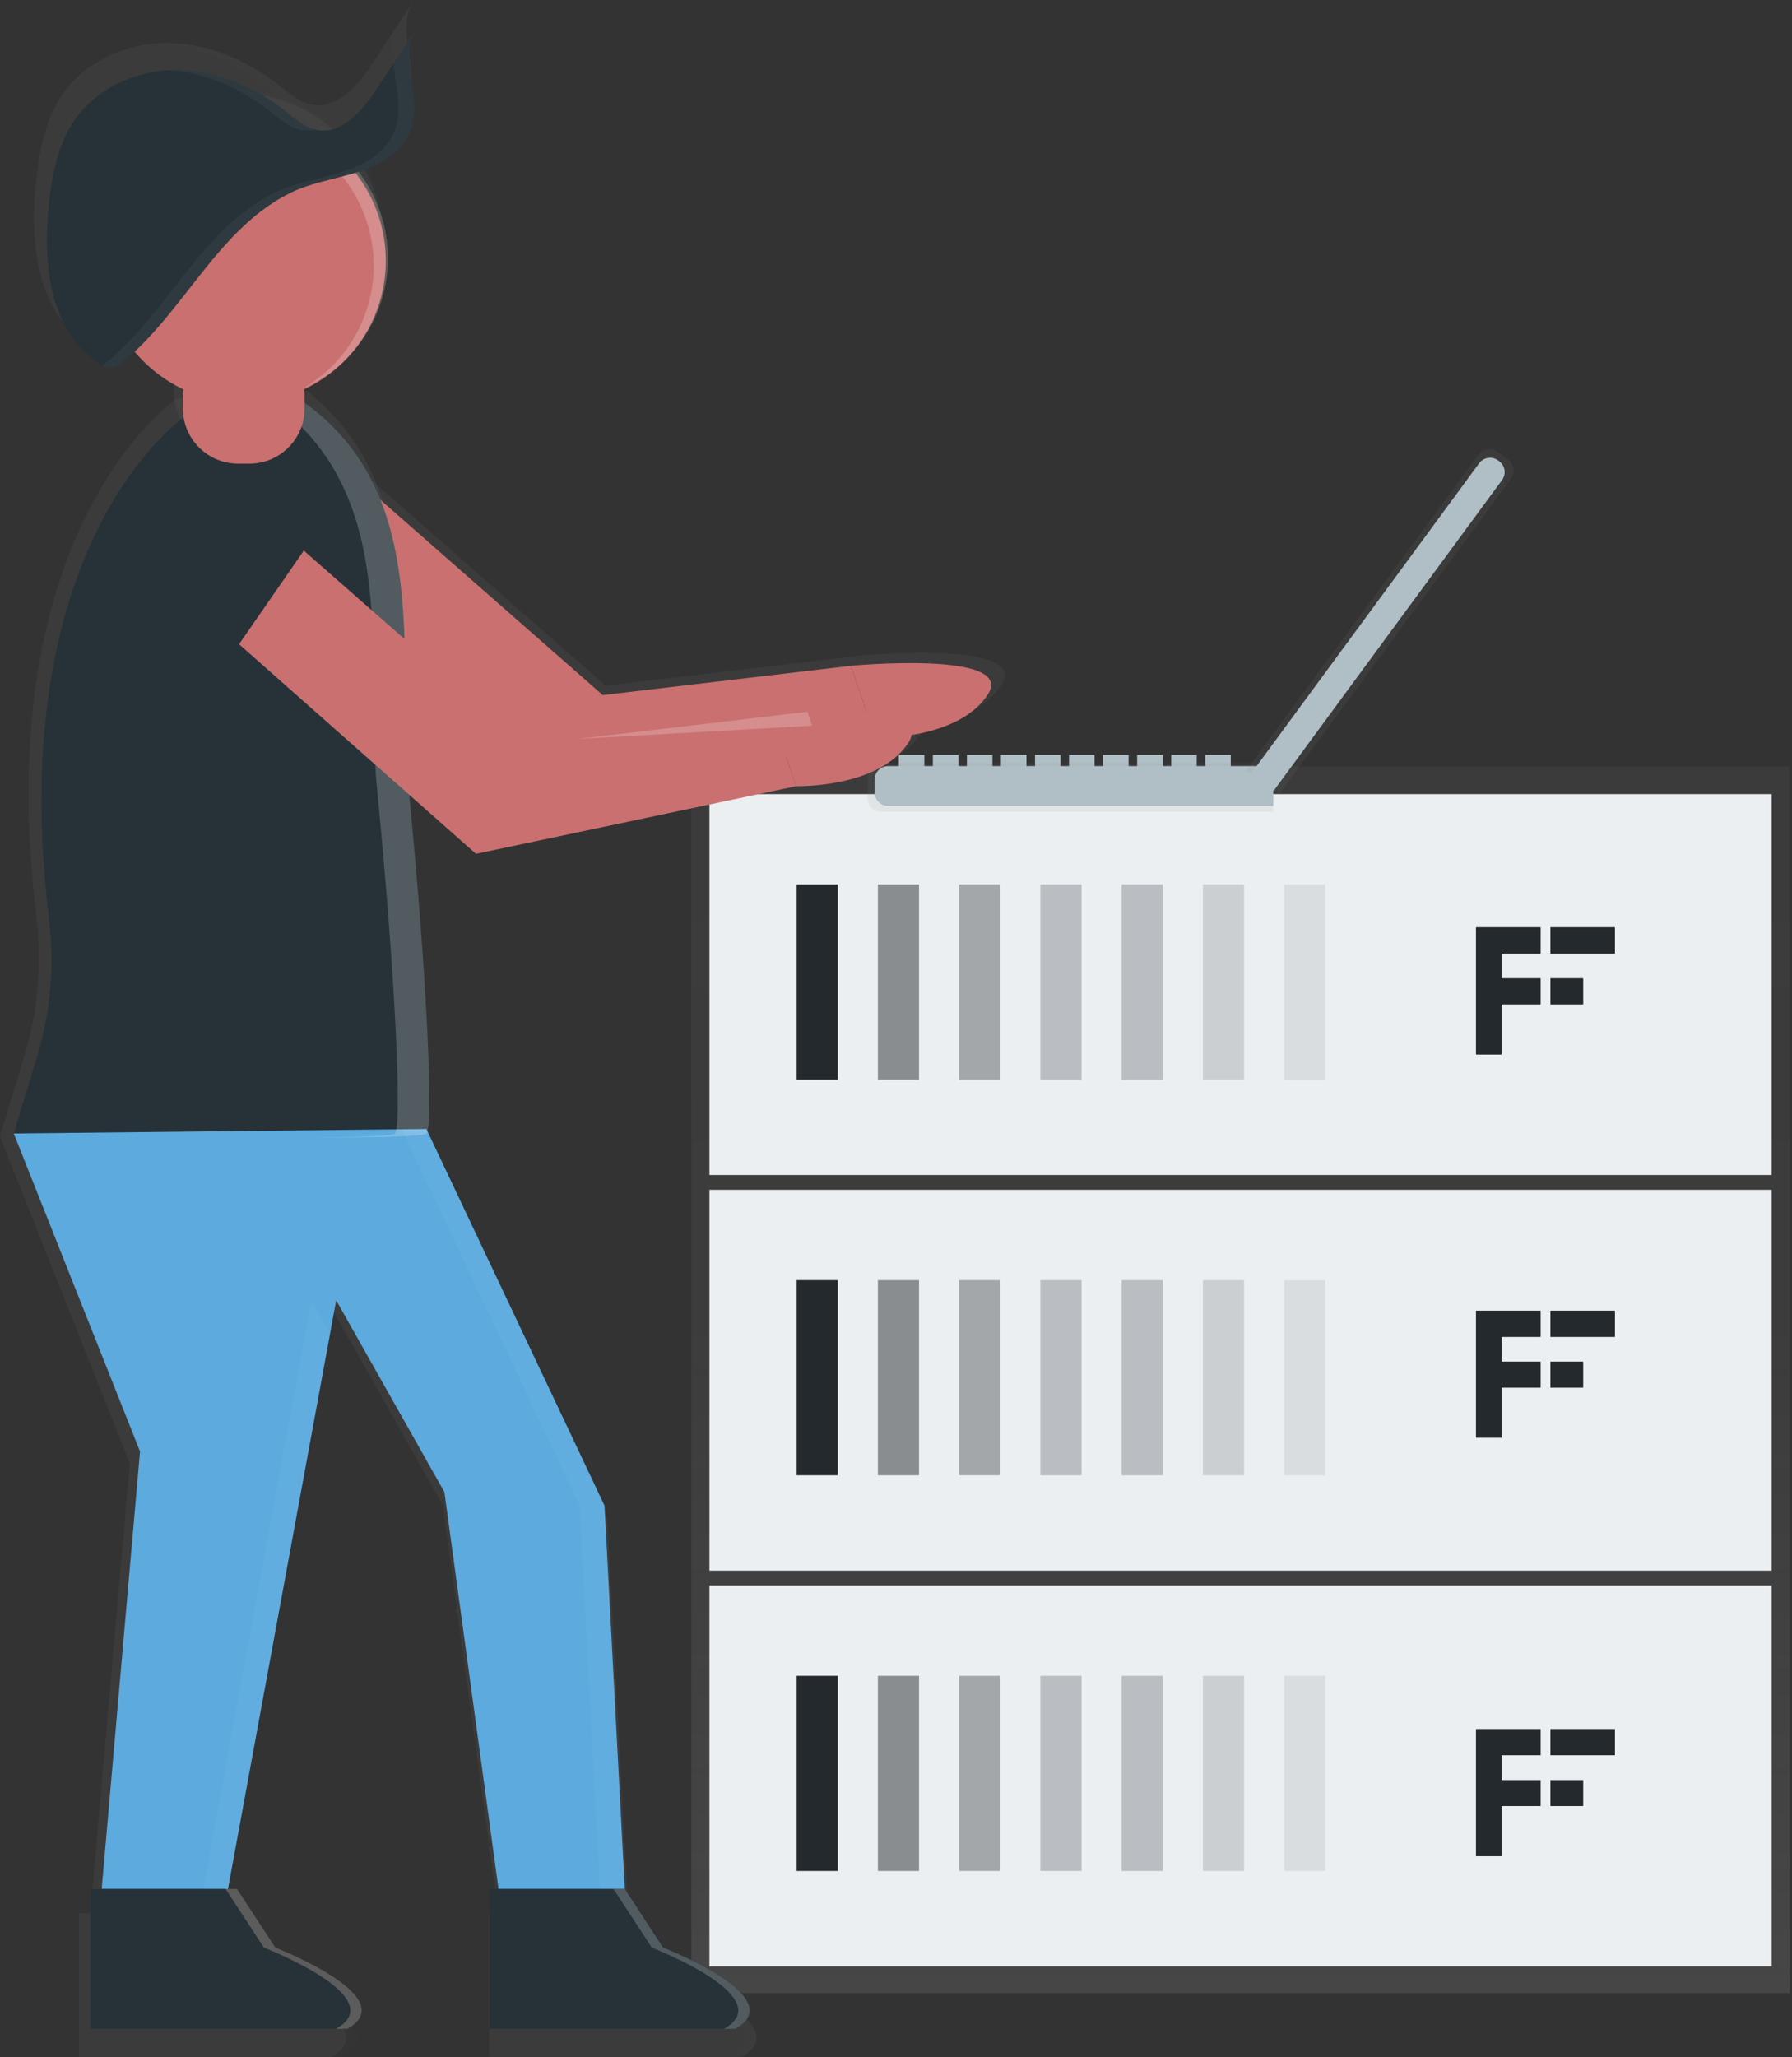 <svg width="664" height="762" viewBox="0 0 664 762" fill="none" xmlns="http://www.w3.org/2000/svg">
<rect x="0" y="0" width="664" height="762" fill="#333333" stroke="none"/>
<g clip-path="url(#clip0)">
<path d="M342.5 279.64H333.04V285.95H342.5V279.64Z" fill="#B0BEC5"/>
<path d="M355.11 279.64H345.65V285.95H355.11V279.64Z" fill="#B0BEC5"/>
<path d="M367.73 279.64H358.27V285.95H367.73V279.64Z" fill="#B0BEC5"/>
<path d="M380.34 279.64H370.88V285.95H380.34V279.64Z" fill="#B0BEC5"/>
<path d="M392.96 279.64H383.5V285.95H392.96V279.64Z" fill="#B0BEC5"/>
<path d="M405.58 279.64H396.12V285.95H405.58V279.64Z" fill="#B0BEC5"/>
<path d="M418.19 279.64H408.73V285.95H418.19V279.64Z" fill="#B0BEC5"/>
<path d="M430.81 279.64H421.35V285.95H430.81V279.64Z" fill="#B0BEC5"/>
<path d="M443.42 279.64H433.96V285.95H443.42V279.64Z" fill="#B0BEC5"/>
<path d="M456.04 279.64H446.58V285.95H456.04V279.64Z" fill="#B0BEC5"/>
<path d="M663.17 284.02H256.14V738.31H663.17V284.02Z" fill="url(#paint0_linear)"/>
<path d="M656.45 587.33H262.87V728.42H656.45V587.33Z" fill="#ECEFF1"/>
<path d="M310.42 620.8H295.17V693.09H310.42V620.8Z" fill="#24292E"/>
<g opacity="0.7">
<path opacity="0.7" d="M340.53 620.8H325.28V693.09H340.53V620.8Z" fill="#24292E"/>
</g>
<g opacity="0.6">
<path opacity="0.6" d="M370.64 620.8H355.39V693.09H370.64V620.8Z" fill="#24292E"/>
</g>
<g opacity="0.5">
<path opacity="0.5" d="M400.75 620.8H385.5V693.09H400.75V620.8Z" fill="#24292E"/>
</g>
<g opacity="0.5">
<path opacity="0.5" d="M430.86 620.8H415.61V693.09H430.86V620.8Z" fill="#24292E"/>
</g>
<g opacity="0.4">
<path opacity="0.4" d="M460.97 620.8H445.72V693.09H460.97V620.8Z" fill="#24292E"/>
</g>
<g opacity="0.3">
<path opacity="0.3" d="M491.07 620.8H475.82V693.09H491.07V620.8Z" fill="#24292E"/>
</g>
<path d="M656.45 440.75H262.87V581.84H656.45V440.75Z" fill="#ECEFF1"/>
<path d="M310.42 474.22H295.17V546.51H310.42V474.22Z" fill="#24292E"/>
<g opacity="0.7">
<path opacity="0.7" d="M340.53 474.22H325.28V546.51H340.53V474.22Z" fill="#24292E"/>
</g>
<g opacity="0.6">
<path opacity="0.6" d="M370.64 474.22H355.39V546.51H370.64V474.22Z" fill="#24292E"/>
</g>
<g opacity="0.5">
<path opacity="0.5" d="M400.75 474.22H385.5V546.51H400.75V474.22Z" fill="#24292E"/>
</g>
<g opacity="0.5">
<path opacity="0.5" d="M430.86 474.22H415.61V546.51H430.86V474.22Z" fill="#24292E"/>
</g>
<g opacity="0.4">
<path opacity="0.4" d="M460.97 474.22H445.72V546.51H460.97V474.22Z" fill="#24292E"/>
</g>
<g opacity="0.3">
<path opacity="0.3" d="M491.07 474.22H475.82V546.51H491.07V474.22Z" fill="#24292E"/>
</g>
<path d="M656.45 294.18H262.87V435.27H656.45V294.18Z" fill="#ECEFF1"/>
<path d="M546.95 343.556H570.829V353.205H556.352V362.446H570.829V372.014H556.352V390.578H546.95V343.556ZM598.365 353.205V343.556H574.486V353.205H598.365ZM586.574 372.014V362.446H574.486V372.014H586.574Z" fill="#24292E"/>
<path d="M546.95 343.556H570.829V353.205H556.352V362.446H570.829V372.014H556.352V390.578H546.95V343.556ZM598.365 353.205V343.556H574.486V353.205H598.365ZM586.574 372.014V362.446H574.486V372.014H586.574Z" fill="#24292E"/>
<path d="M546.95 485.556H570.829V495.205H556.352V504.446H570.829V514.014H556.352V532.578H546.95V485.556ZM598.365 495.205V485.556H574.486V495.205H598.365ZM586.574 514.014V504.446H574.486V514.014H586.574Z" fill="#24292E"/>
<path d="M546.95 485.556H570.829V495.205H556.352V504.446H570.829V514.014H556.352V532.578H546.95V485.556ZM598.365 495.205V485.556H574.486V495.205H598.365ZM586.574 514.014V504.446H574.486V514.014H586.574Z" fill="#24292E"/>
<path d="M546.95 640.556H570.829V650.205H556.352V659.446H570.829V669.014H556.352V687.578H546.95V640.556ZM598.365 650.205V640.556H574.486V650.205H598.365ZM586.574 669.014V659.446H574.486V669.014H586.574Z" fill="#24292E"/>
<path d="M546.95 640.556H570.829V650.205H556.352V659.446H570.829V669.014H556.352V687.578H546.95V640.556ZM598.365 650.205V640.556H574.486V650.205H598.365ZM586.574 669.014V659.446H574.486V669.014H586.574Z" fill="#24292E"/>
<path d="M310.42 327.64H295.17V399.93H310.42V327.64Z" fill="#24292E"/>
<g opacity="0.7">
<path opacity="0.7" d="M340.53 327.64H325.28V399.93H340.53V327.64Z" fill="#24292E"/>
</g>
<g opacity="0.6">
<path opacity="0.6" d="M370.64 327.64H355.39V399.93H370.64V327.64Z" fill="#24292E"/>
</g>
<g opacity="0.5">
<path opacity="0.5" d="M400.75 327.64H385.5V399.93H400.75V327.64Z" fill="#24292E"/>
</g>
<g opacity="0.5">
<path opacity="0.5" d="M430.86 327.64H415.61V399.93H430.86V327.64Z" fill="#24292E"/>
</g>
<g opacity="0.4">
<path opacity="0.4" d="M460.97 327.64H445.72V399.93H460.97V327.64Z" fill="#24292E"/>
</g>
<g opacity="0.3">
<path opacity="0.3" d="M491.07 327.64H475.82V399.93H491.07V327.64Z" fill="#24292E"/>
</g>
<path d="M471.81 300.67H326.45C325.124 300.67 323.852 300.143 322.914 299.206C321.977 298.268 321.45 296.996 321.45 295.67V287.75C321.45 286.424 321.977 285.152 322.914 284.214C323.852 283.277 325.124 282.75 326.45 282.75H471.81V300.67Z" fill="url(#paint1_linear)"/>
<path d="M471.81 298.56H329.08C327.754 298.56 326.482 298.033 325.544 297.096C324.607 296.158 324.08 294.886 324.08 293.56V288.79C324.08 287.464 324.607 286.192 325.544 285.254C326.482 284.317 327.754 283.79 329.08 283.79H471.81V298.56Z" fill="#B0BEC5"/>
<path d="M101.39 203.22L206.39 296.1L328.39 270.33L318.94 242.84L224.4 254L129.81 171C127.547 169.013 124.891 167.525 122.015 166.63C119.14 165.736 116.108 165.456 113.117 165.809C110.127 166.161 107.243 167.139 104.655 168.677C102.066 170.216 99.829 172.281 98.09 174.74V174.74C95.038 179.061 93.688 184.356 94.296 189.611C94.905 194.866 97.431 199.711 101.39 203.22V203.22Z" fill="url(#paint2_linear)"/>
<path d="M328.33 270.33C328.33 270.33 359.45 271.19 370.95 254.01C382.45 236.83 318.88 242.84 318.88 242.84L328.33 270.33Z" fill="url(#paint3_linear)"/>
<path d="M87.62 142.68C117.51 142.68 141.74 118.45 141.74 88.56C141.74 58.67 117.51 34.44 87.62 34.44C57.73 34.44 33.5 58.67 33.5 88.56C33.5 118.45 57.73 142.68 87.62 142.68Z" fill="url(#paint4_linear)"/>
<path d="M65.29 147.83C65.29 147.83 -4.21 194.63 13.44 339.31C15.589 356.788 14.07 374.522 8.98 391.38L-0.02 420.98C-0.02 420.98 152.88 424.42 157.17 420.98C159.83 418.85 157.76 364.33 150.3 288.7C145.73 242.37 160.06 177.92 110.79 142.7L65.29 147.83Z" fill="url(#paint5_linear)"/>
<path d="M157.19 419.27L225.05 562.72L232.78 708.74H184.68L164.06 557.56L122.83 484.55L81.6 708.74H33.5L48.1 542.1L0 420.99L157.19 419.27Z" fill="url(#paint6_linear)"/>
<path d="M232.79 708.74L247.39 731.07C247.39 731.07 296.39 749.97 274.88 761.99H181.25V708.74H232.79Z" fill="url(#paint7_linear)"/>
<path d="M80.75 708.74L95.35 731.07C95.35 731.07 144.35 749.97 122.84 761.99H29.21V708.74H80.75Z" fill="url(#paint8_linear)"/>
<g opacity="0.2">
<path opacity="0.2" d="M88.48 33.59C79.137 33.571 69.949 35.983 61.82 40.59C74.538 35.051 88.897 34.608 101.932 39.352C114.967 44.096 125.683 53.665 131.865 66.082C138.048 78.5 139.225 92.818 135.154 106.079C131.083 119.339 122.075 130.53 109.99 137.34C121.41 132.392 130.776 123.66 136.51 112.614C142.244 101.568 143.995 88.883 141.47 76.696C138.944 64.51 132.295 53.566 122.643 45.709C112.991 37.851 100.926 33.561 88.48 33.56V33.59Z" fill="url(#paint9_linear)"/>
</g>
<path d="M153.41 0L138.35 23C132.94 31.27 125.08 40.66 115.35 38.74C110.83 37.85 107.21 34.59 103.6 31.74C91.79 22.36 77.18 16 62.1 15.91C47.02 15.82 31.59 22.61 23.1 35.06C16.81 44.25 14.64 55.59 13.4 66.65C10.91 88.77 13.4 114.88 31.87 127.3C33.362 128.489 35.203 129.153 37.11 129.19C39.11 129.06 40.73 127.79 42.23 126.53C65.35 107.16 78.23 75.66 106.07 62.36C118.36 56.5 136.24 56.45 146.15 46.49C160.75 31.85 144.59 13.47 153.41 0Z" fill="url(#paint10_linear)"/>
<g opacity="0.2">
<path opacity="0.2" d="M97.59 31.74C101.2 34.61 104.81 37.87 109.34 38.74C111.18 39.105 113.076 39.067 114.9 38.63C110.59 37.63 107.1 34.48 103.61 31.72C91.8 22.34 77.19 15.98 62.11 15.89C61.05 15.89 60 15.89 58.94 15.98C73.04 16.81 86.59 23 97.59 31.74Z" fill="url(#paint11_linear)"/>
<path opacity="0.2" d="M153.41 0L144.72 13.29C145.55 24.22 150.35 36.29 140.17 46.49C130.25 56.49 112.37 56.49 100.09 62.36C72.22 75.66 59.36 107.17 36.25 126.53C35.457 127.224 34.6 127.84 33.69 128.37C34.746 128.948 35.937 129.231 37.14 129.19C39.14 129.06 40.76 127.79 42.26 126.53C65.38 107.16 78.26 75.66 106.1 62.36C118.39 56.5 136.27 56.45 146.18 46.49C160.75 31.85 144.59 13.47 153.41 0Z" fill="url(#paint12_linear)"/>
</g>
<g opacity="0.2">
<path opacity="0.2" d="M150.33 288.71C145.76 242.38 160.09 177.93 110.82 142.71L100.39 143.89C147.74 179.37 133.79 242.89 138.31 288.73C145.77 364.36 147.85 418.88 145.18 421.01C143.87 422.01 128.74 422.47 108.35 422.53C134.58 422.6 155.65 422.26 157.21 421.01C159.86 418.86 157.78 364.34 150.33 288.71Z" fill="url(#paint13_linear)"/>
</g>
<path d="M71.13 221.59L176.13 314.47L298.13 288.7L288.59 261.22L194.1 272.39L99.51 189.39C97.247 187.403 94.591 185.915 91.715 185.02C88.84 184.126 85.808 183.846 82.817 184.199C79.827 184.551 76.943 185.529 74.355 187.067C71.766 188.606 69.529 190.671 67.79 193.13V193.13C64.749 197.454 63.408 202.747 64.024 207.998C64.64 213.248 67.17 218.088 71.13 221.59V221.59Z" fill="url(#paint14_linear)"/>
<path d="M298.07 288.71C298.07 288.71 329.19 289.57 340.69 272.39C352.19 255.21 288.59 261.22 288.59 261.22L298.07 288.71Z" fill="url(#paint15_linear)"/>
<path d="M90.33 119.49H84.89C73.585 119.49 64.42 128.655 64.42 139.96V145.4C64.42 156.705 73.585 165.87 84.89 165.87H90.33C101.635 165.87 110.8 156.705 110.8 145.4V139.96C110.8 128.655 101.635 119.49 90.33 119.49Z" fill="url(#paint16_linear)"/>
<g opacity="0.2">
<path opacity="0.2" d="M113.38 484.55L72.15 708.74H81.6L120.51 497.17L113.38 484.55Z" fill="url(#paint17_linear)"/>
<path opacity="0.2" d="M225.05 562.72L157.19 419.27L147.79 419.37L215.6 562.72L223.33 708.74H232.78L225.05 562.72Z" fill="url(#paint18_linear)"/>
</g>
<g opacity="0.2">
<path opacity="0.2" d="M247.39 731.08L232.79 708.75H228.49L243.09 731.08C243.09 731.08 292.06 750 270.59 762H274.88C296.35 750 247.39 731.08 247.39 731.08Z" fill="url(#paint19_linear)"/>
</g>
<g opacity="0.2">
<path opacity="0.2" d="M99.65 731.08L85.05 708.75H80.76L95.36 731.08C95.36 731.08 144.36 749.98 122.85 762H127.14C148.59 750 99.65 731.08 99.65 731.08Z" fill="url(#paint20_linear)"/>
</g>
<g opacity="0.2">
<path opacity="0.2" d="M304.19 265.68L302.36 260.36L214.71 270.72L304.19 265.68Z" fill="url(#paint21_linear)"/>
</g>
<path d="M43.17 220.58L72.36 165.45L121 183.83L72.36 254.09L43.17 220.58Z" fill="url(#paint22_linear)"/>
<path d="M103.72 208.09L205.81 298.43L324.44 273.37L315.25 246.64L223.35 257.5L131.35 176.74C129.149 174.808 126.566 173.36 123.769 172.491C120.972 171.621 118.023 171.349 115.115 171.692C112.206 172.035 109.402 172.986 106.884 174.483C104.366 175.98 102.191 177.989 100.5 180.38V180.38C97.53 184.585 96.216 189.737 96.81 194.851C97.404 199.964 99.865 204.679 103.72 208.09V208.09Z" fill="#CA7070"/>
<path d="M324.44 273.36C324.44 273.36 354.71 274.2 365.89 257.49C377.07 240.78 315.25 246.63 315.25 246.63L324.44 273.36Z" fill="#CA7070"/>
<path d="M90.32 149.21C119.387 149.21 142.95 125.647 142.95 96.58C142.95 67.513 119.387 43.95 90.32 43.95C61.253 43.95 37.69 67.513 37.69 96.58C37.69 125.647 61.253 149.21 90.32 149.21Z" fill="#CA7070"/>
<path d="M68.59 154.22C68.59 154.22 0.99 199.74 18.16 340.46C20.25 357.461 18.772 374.712 13.82 391.11L5.1 419.9C5.1 419.9 153.81 423.24 157.99 419.9C160.58 417.83 158.56 364.8 151.31 291.24C146.87 246.18 160.8 183.49 112.88 149.24L68.59 154.22Z" fill="#263238"/>
<path d="M157.99 418.22L223.99 557.74L231.5 699.76H184.72L164.67 552.73L124.57 481.71L84.47 699.76H37.68L51.88 537.69L5.1 419.89L157.99 418.22Z" fill="#5CAADE"/>
<path d="M231.51 699.76L245.71 721.48C245.71 721.48 293.33 739.86 272.44 751.56H181.38V699.76H231.51Z" fill="#263238"/>
<path d="M83.59 699.76L97.79 721.48C97.79 721.48 145.41 739.86 124.52 751.56H33.51V699.76H83.59Z" fill="#263238"/>
<path opacity="0.2" d="M91.16 43.11C82.07 43.101 73.133 45.458 65.23 49.95C77.573 44.694 91.457 44.351 104.045 48.989C116.633 53.628 126.975 62.899 132.957 74.907C138.938 86.915 140.108 100.754 136.228 113.596C132.348 126.438 123.71 137.313 112.08 144C123.18 139.183 132.282 130.69 137.854 119.949C143.426 109.207 145.127 96.875 142.671 85.026C140.215 73.178 133.752 62.537 124.37 54.895C114.988 47.254 103.26 43.078 91.16 43.07V43.11Z" fill="white"/>
<path d="M154.3 10.44L139.66 32.83C134.4 40.83 126.76 50 117.33 48.14C112.93 47.27 109.42 44.14 105.91 41.31C94.41 32.19 80.21 26 65.59 25.91C50.97 25.82 35.92 32.43 27.59 44.53C21.48 53.46 19.37 64.53 18.15 75.26C15.73 96.77 18.15 122.17 36.15 134.26C37.6 135.411 39.389 136.054 41.24 136.09C43.14 135.96 44.76 134.73 46.24 133.5C68.72 114.67 81.24 84.02 108.34 71.09C120.29 65.39 137.68 65.34 147.34 55.66C161.45 41.42 145.73 23.54 154.3 10.44Z" fill="#263238"/>
<g opacity="0.2">
<path opacity="0.2" d="M100.05 41.31C103.56 44.1 107.05 47.31 111.47 48.14C113.26 48.496 115.105 48.462 116.88 48.04C112.69 47.04 109.29 44.04 105.88 41.32C94.41 32.19 80.21 26 65.59 25.91C64.59 25.91 63.54 25.91 62.51 26C76.14 26.79 89.29 32.76 100.05 41.31Z" fill="white"/>
<path opacity="0.2" d="M154.3 10.44L145.84 23.37C146.64 34 151.32 45.71 141.41 55.66C131.76 65.34 114.41 65.39 102.41 71.09C75.3 84.02 62.8 114.67 40.31 133.5C39.539 134.175 38.706 134.774 37.82 135.29C38.845 135.852 40.002 136.128 41.17 136.09C43.07 135.96 44.69 134.73 46.17 133.5C68.65 114.67 81.17 84.02 108.27 71.09C120.22 65.39 137.61 65.34 147.27 55.66C161.45 41.42 145.73 23.54 154.3 10.44Z" fill="white"/>
</g>
<path opacity="0.2" d="M151.31 291.23C146.87 246.17 160.8 183.48 112.88 149.23L102.74 150.38C148.79 184.89 135.22 246.69 139.62 291.26C146.87 364.82 148.89 417.85 146.3 419.92C145.03 420.92 130.3 421.34 110.48 421.4C136 421.47 156.48 421.13 158 419.92C160.59 417.82 158.59 364.8 151.31 291.23Z" fill="white"/>
<path d="M74.28 226L176.37 316.3L295 291.24L285.81 264.51L193.91 275.37L101.91 194.61C99.709 192.678 97.126 191.23 94.329 190.361C91.532 189.491 88.584 189.219 85.675 189.562C82.766 189.905 79.962 190.856 77.444 192.353C74.926 193.85 72.751 195.859 71.06 198.25V198.25C68.079 202.458 66.758 207.619 67.353 212.742C67.947 217.865 70.414 222.587 74.28 226V226Z" fill="#CA7070"/>
<path d="M295 291.23C295 291.23 325.27 292.07 336.45 275.36C347.63 258.65 285.81 264.5 285.81 264.5L295 291.23Z" fill="#CA7070"/>
<path d="M92.4 126.65H88.23C76.925 126.65 67.76 135.815 67.76 147.12V151.29C67.76 162.595 76.925 171.76 88.23 171.76H92.4C103.705 171.76 112.87 162.595 112.87 151.29V147.12C112.87 135.815 103.705 126.65 92.4 126.65Z" fill="#CA7070"/>
<g opacity="0.2">
<path opacity="0.2" d="M115.38 481.71L75.28 699.76H84.47L122.31 493.99L115.38 481.71Z" fill="white"/>
<path opacity="0.2" d="M223.99 557.74L157.99 418.22L148.84 418.32L214.8 557.74L222.31 699.76H231.5L223.99 557.74Z" fill="white"/>
</g>
<path opacity="0.2" d="M245.71 721.49L231.51 699.77H227.33L241.53 721.49C241.53 721.49 289.15 739.87 268.26 751.57H272.44C293.33 739.87 245.71 721.49 245.71 721.49Z" fill="white"/>
<path opacity="0.2" d="M102.02 721.49L87.82 699.77H83.59L97.79 721.49C97.79 721.49 145.41 739.87 124.52 751.57H128.7C149.59 739.87 102.02 721.49 102.02 721.49Z" fill="white"/>
<path opacity="0.2" d="M300.95 268.84L299.18 263.67L213.93 273.74L300.95 268.84Z" fill="white"/>
<path d="M47.09 224.97L75.47 171.36L122.78 189.23L75.47 257.56L47.09 224.97Z" fill="#263238"/>
<path d="M461.83 285.36L547.83 168.42C548.219 167.89 548.71 167.442 549.273 167.102C549.835 166.762 550.46 166.536 551.11 166.438C551.76 166.339 552.424 166.37 553.062 166.528C553.7 166.687 554.301 166.969 554.83 167.36L558.83 170.31C559.36 170.699 559.808 171.19 560.148 171.753C560.488 172.315 560.714 172.94 560.812 173.59C560.911 174.24 560.88 174.904 560.722 175.542C560.563 176.18 560.281 176.781 559.89 177.31L473.89 294.25L461.83 285.36Z" fill="url(#paint23_linear)"/>
<path d="M463.54 286.61L548.08 171.61C548.47 171.08 548.96 170.632 549.523 170.292C550.085 169.952 550.71 169.726 551.36 169.628C552.01 169.529 552.674 169.56 553.312 169.718C553.95 169.877 554.551 170.159 555.08 170.55L555.49 170.85C556.02 171.24 556.468 171.73 556.808 172.293C557.148 172.855 557.374 173.48 557.472 174.13C557.571 174.78 557.54 175.444 557.382 176.082C557.223 176.72 556.941 177.321 556.55 177.85L472.01 292.85L463.54 286.61Z" fill="#B0BEC5"/>
</g>
<defs>
<linearGradient id="paint0_linear" x1="459.65" y1="738.32" x2="459.65" y2="284.02" gradientUnits="userSpaceOnUse">
<stop stop-color="#808080" stop-opacity="0.25"/>
<stop offset="0.54" stop-color="#808080" stop-opacity="0.12"/>
<stop offset="1" stop-color="#808080" stop-opacity="0.1"/>
</linearGradient>
<linearGradient id="paint1_linear" x1="100320" y1="6907.24" x2="100320" y2="6586.83" gradientUnits="userSpaceOnUse">
<stop stop-color="#808080" stop-opacity="0.25"/>
<stop offset="0.54" stop-color="#808080" stop-opacity="0.12"/>
<stop offset="1" stop-color="#808080" stop-opacity="0.1"/>
</linearGradient>
<linearGradient id="paint2_linear" x1="112446" y1="47788.9" x2="112446" y2="30770.6" gradientUnits="userSpaceOnUse">
<stop stop-color="#808080" stop-opacity="0.25"/>
<stop offset="0.54" stop-color="#808080" stop-opacity="0.12"/>
<stop offset="1" stop-color="#808080" stop-opacity="0.1"/>
</linearGradient>
<linearGradient id="paint3_linear" x1="33145.2" y1="9918.27" x2="33145.2" y2="9105.01" gradientUnits="userSpaceOnUse">
<stop stop-color="#808080" stop-opacity="0.25"/>
<stop offset="0.54" stop-color="#808080" stop-opacity="0.12"/>
<stop offset="1" stop-color="#808080" stop-opacity="0.1"/>
</linearGradient>
<linearGradient id="paint4_linear" x1="9517.49" y1="15478.1" x2="9517.49" y2="3763.31" gradientUnits="userSpaceOnUse">
<stop stop-color="#808080" stop-opacity="0.25"/>
<stop offset="0.54" stop-color="#808080" stop-opacity="0.12"/>
<stop offset="1" stop-color="#808080" stop-opacity="0.1"/>
</linearGradient>
<linearGradient id="paint5_linear" x1="55019.5" y1="137672" x2="55019.5" y2="59372.6" gradientUnits="userSpaceOnUse">
<stop stop-color="#808080" stop-opacity="0.25"/>
<stop offset="0.54" stop-color="#808080" stop-opacity="0.12"/>
<stop offset="1" stop-color="#808080" stop-opacity="0.1"/>
</linearGradient>
<linearGradient id="paint6_linear" x1="27093.3" y1="205578" x2="27093.3" y2="121785" gradientUnits="userSpaceOnUse">
<stop stop-color="#808080" stop-opacity="0.25"/>
<stop offset="0.54" stop-color="#808080" stop-opacity="0.12"/>
<stop offset="1" stop-color="#808080" stop-opacity="0.1"/>
</linearGradient>
<linearGradient id="paint7_linear" x1="49646.4" y1="44959.5" x2="49646.4" y2="42123.4" gradientUnits="userSpaceOnUse">
<stop stop-color="#808080" stop-opacity="0.25"/>
<stop offset="0.54" stop-color="#808080" stop-opacity="0.12"/>
<stop offset="1" stop-color="#808080" stop-opacity="0.1"/>
</linearGradient>
<linearGradient id="paint8_linear" x1="34428.9" y1="44959.5" x2="34428.9" y2="42123.4" gradientUnits="userSpaceOnUse">
<stop stop-color="#808080" stop-opacity="0.25"/>
<stop offset="0.54" stop-color="#808080" stop-opacity="0.12"/>
<stop offset="1" stop-color="#808080" stop-opacity="0.1"/>
</linearGradient>
<linearGradient id="paint9_linear" x1="29999" y1="21450.6" x2="29999" y2="10680.3" gradientUnits="userSpaceOnUse">
<stop stop-color="#808080" stop-opacity="0.25"/>
<stop offset="0.54" stop-color="#808080" stop-opacity="0.12"/>
<stop offset="1" stop-color="#808080" stop-opacity="0.1"/>
</linearGradient>
<linearGradient id="paint10_linear" x1="49499.1" y1="25605.5" x2="49499.1" y2="8914.11" gradientUnits="userSpaceOnUse">
<stop stop-color="#808080" stop-opacity="0.25"/>
<stop offset="0.54" stop-color="#808080" stop-opacity="0.12"/>
<stop offset="1" stop-color="#808080" stop-opacity="0.1"/>
</linearGradient>
<linearGradient id="paint11_linear" x1="19944.9" y1="2510.74" x2="19944.9" y2="1977.17" gradientUnits="userSpaceOnUse">
<stop stop-color="#808080" stop-opacity="0.25"/>
<stop offset="0.54" stop-color="#808080" stop-opacity="0.12"/>
<stop offset="1" stop-color="#808080" stop-opacity="0.1"/>
</linearGradient>
<linearGradient id="paint12_linear" x1="43366.3" y1="25606.2" x2="43366.3" y2="8914.38" gradientUnits="userSpaceOnUse">
<stop stop-color="#808080" stop-opacity="0.25"/>
<stop offset="0.54" stop-color="#808080" stop-opacity="0.12"/>
<stop offset="1" stop-color="#808080" stop-opacity="0.1"/>
</linearGradient>
<linearGradient id="paint13_linear" x1="23138" y1="137681" x2="23138" y2="59376.8" gradientUnits="userSpaceOnUse">
<stop stop-color="#808080" stop-opacity="0.25"/>
<stop offset="0.54" stop-color="#808080" stop-opacity="0.12"/>
<stop offset="1" stop-color="#808080" stop-opacity="0.1"/>
</linearGradient>
<linearGradient id="paint14_linear" x1="105332" y1="50195.8" x2="105332" y2="33181.4" gradientUnits="userSpaceOnUse">
<stop stop-color="#808080" stop-opacity="0.25"/>
<stop offset="0.54" stop-color="#808080" stop-opacity="0.12"/>
<stop offset="1" stop-color="#808080" stop-opacity="0.1"/>
</linearGradient>
<linearGradient id="paint15_linear" x1="31514.3" y1="10460.5" x2="31514.3" y2="9647.51" gradientUnits="userSpaceOnUse">
<stop stop-color="#808080" stop-opacity="0.25"/>
<stop offset="0.54" stop-color="#808080" stop-opacity="0.12"/>
<stop offset="1" stop-color="#808080" stop-opacity="0.1"/>
</linearGradient>
<linearGradient id="paint16_linear" x1="4128.24" y1="7812.54" x2="4128.24" y2="5661.44" gradientUnits="userSpaceOnUse">
<stop stop-color="#808080" stop-opacity="0.25"/>
<stop offset="0.54" stop-color="#808080" stop-opacity="0.12"/>
<stop offset="1" stop-color="#808080" stop-opacity="0.1"/>
</linearGradient>
<linearGradient id="paint17_linear" x1="4730.67" y1="159377" x2="4730.67" y2="109116" gradientUnits="userSpaceOnUse">
<stop stop-color="#808080" stop-opacity="0.25"/>
<stop offset="0.54" stop-color="#808080" stop-opacity="0.12"/>
<stop offset="1" stop-color="#808080" stop-opacity="0.1"/>
</linearGradient>
<linearGradient id="paint18_linear" x1="16320.5" y1="205578" x2="16320.5" y2="121785" gradientUnits="userSpaceOnUse">
<stop stop-color="#808080" stop-opacity="0.25"/>
<stop offset="0.54" stop-color="#808080" stop-opacity="0.12"/>
<stop offset="1" stop-color="#808080" stop-opacity="0.1"/>
</linearGradient>
<linearGradient id="paint19_linear" x1="27328.5" y1="44959.5" x2="27328.5" y2="42123.4" gradientUnits="userSpaceOnUse">
<stop stop-color="#808080" stop-opacity="0.25"/>
<stop offset="0.54" stop-color="#808080" stop-opacity="0.12"/>
<stop offset="1" stop-color="#808080" stop-opacity="0.1"/>
</linearGradient>
<linearGradient id="paint20_linear" x1="19515.8" y1="44959.5" x2="19515.8" y2="42123.4" gradientUnits="userSpaceOnUse">
<stop stop-color="#808080" stop-opacity="0.25"/>
<stop offset="0.54" stop-color="#808080" stop-opacity="0.12"/>
<stop offset="1" stop-color="#808080" stop-opacity="0.1"/>
</linearGradient>
<linearGradient id="paint21_linear" x1="23430.3" y1="3065.02" x2="23430.3" y2="2957.69" gradientUnits="userSpaceOnUse">
<stop stop-color="#808080" stop-opacity="0.25"/>
<stop offset="0.54" stop-color="#808080" stop-opacity="0.12"/>
<stop offset="1" stop-color="#808080" stop-opacity="0.1"/>
</linearGradient>
<linearGradient id="paint22_linear" x1="6431.46" y1="22688" x2="6431.46" y2="14830.9" gradientUnits="userSpaceOnUse">
<stop stop-color="#808080" stop-opacity="0.25"/>
<stop offset="0.54" stop-color="#808080" stop-opacity="0.12"/>
<stop offset="1" stop-color="#808080" stop-opacity="0.1"/>
</linearGradient>
<linearGradient id="paint23_linear" x1="77684.3" y1="46608.3" x2="77684.3" y2="30265.4" gradientUnits="userSpaceOnUse">
<stop stop-color="#808080" stop-opacity="0.25"/>
<stop offset="0.54" stop-color="#808080" stop-opacity="0.12"/>
<stop offset="1" stop-color="#808080" stop-opacity="0.1"/>
</linearGradient>
<clipPath id="clip0">
<rect width="663.17" height="762" fill="white"/>
</clipPath>
</defs>
</svg>
